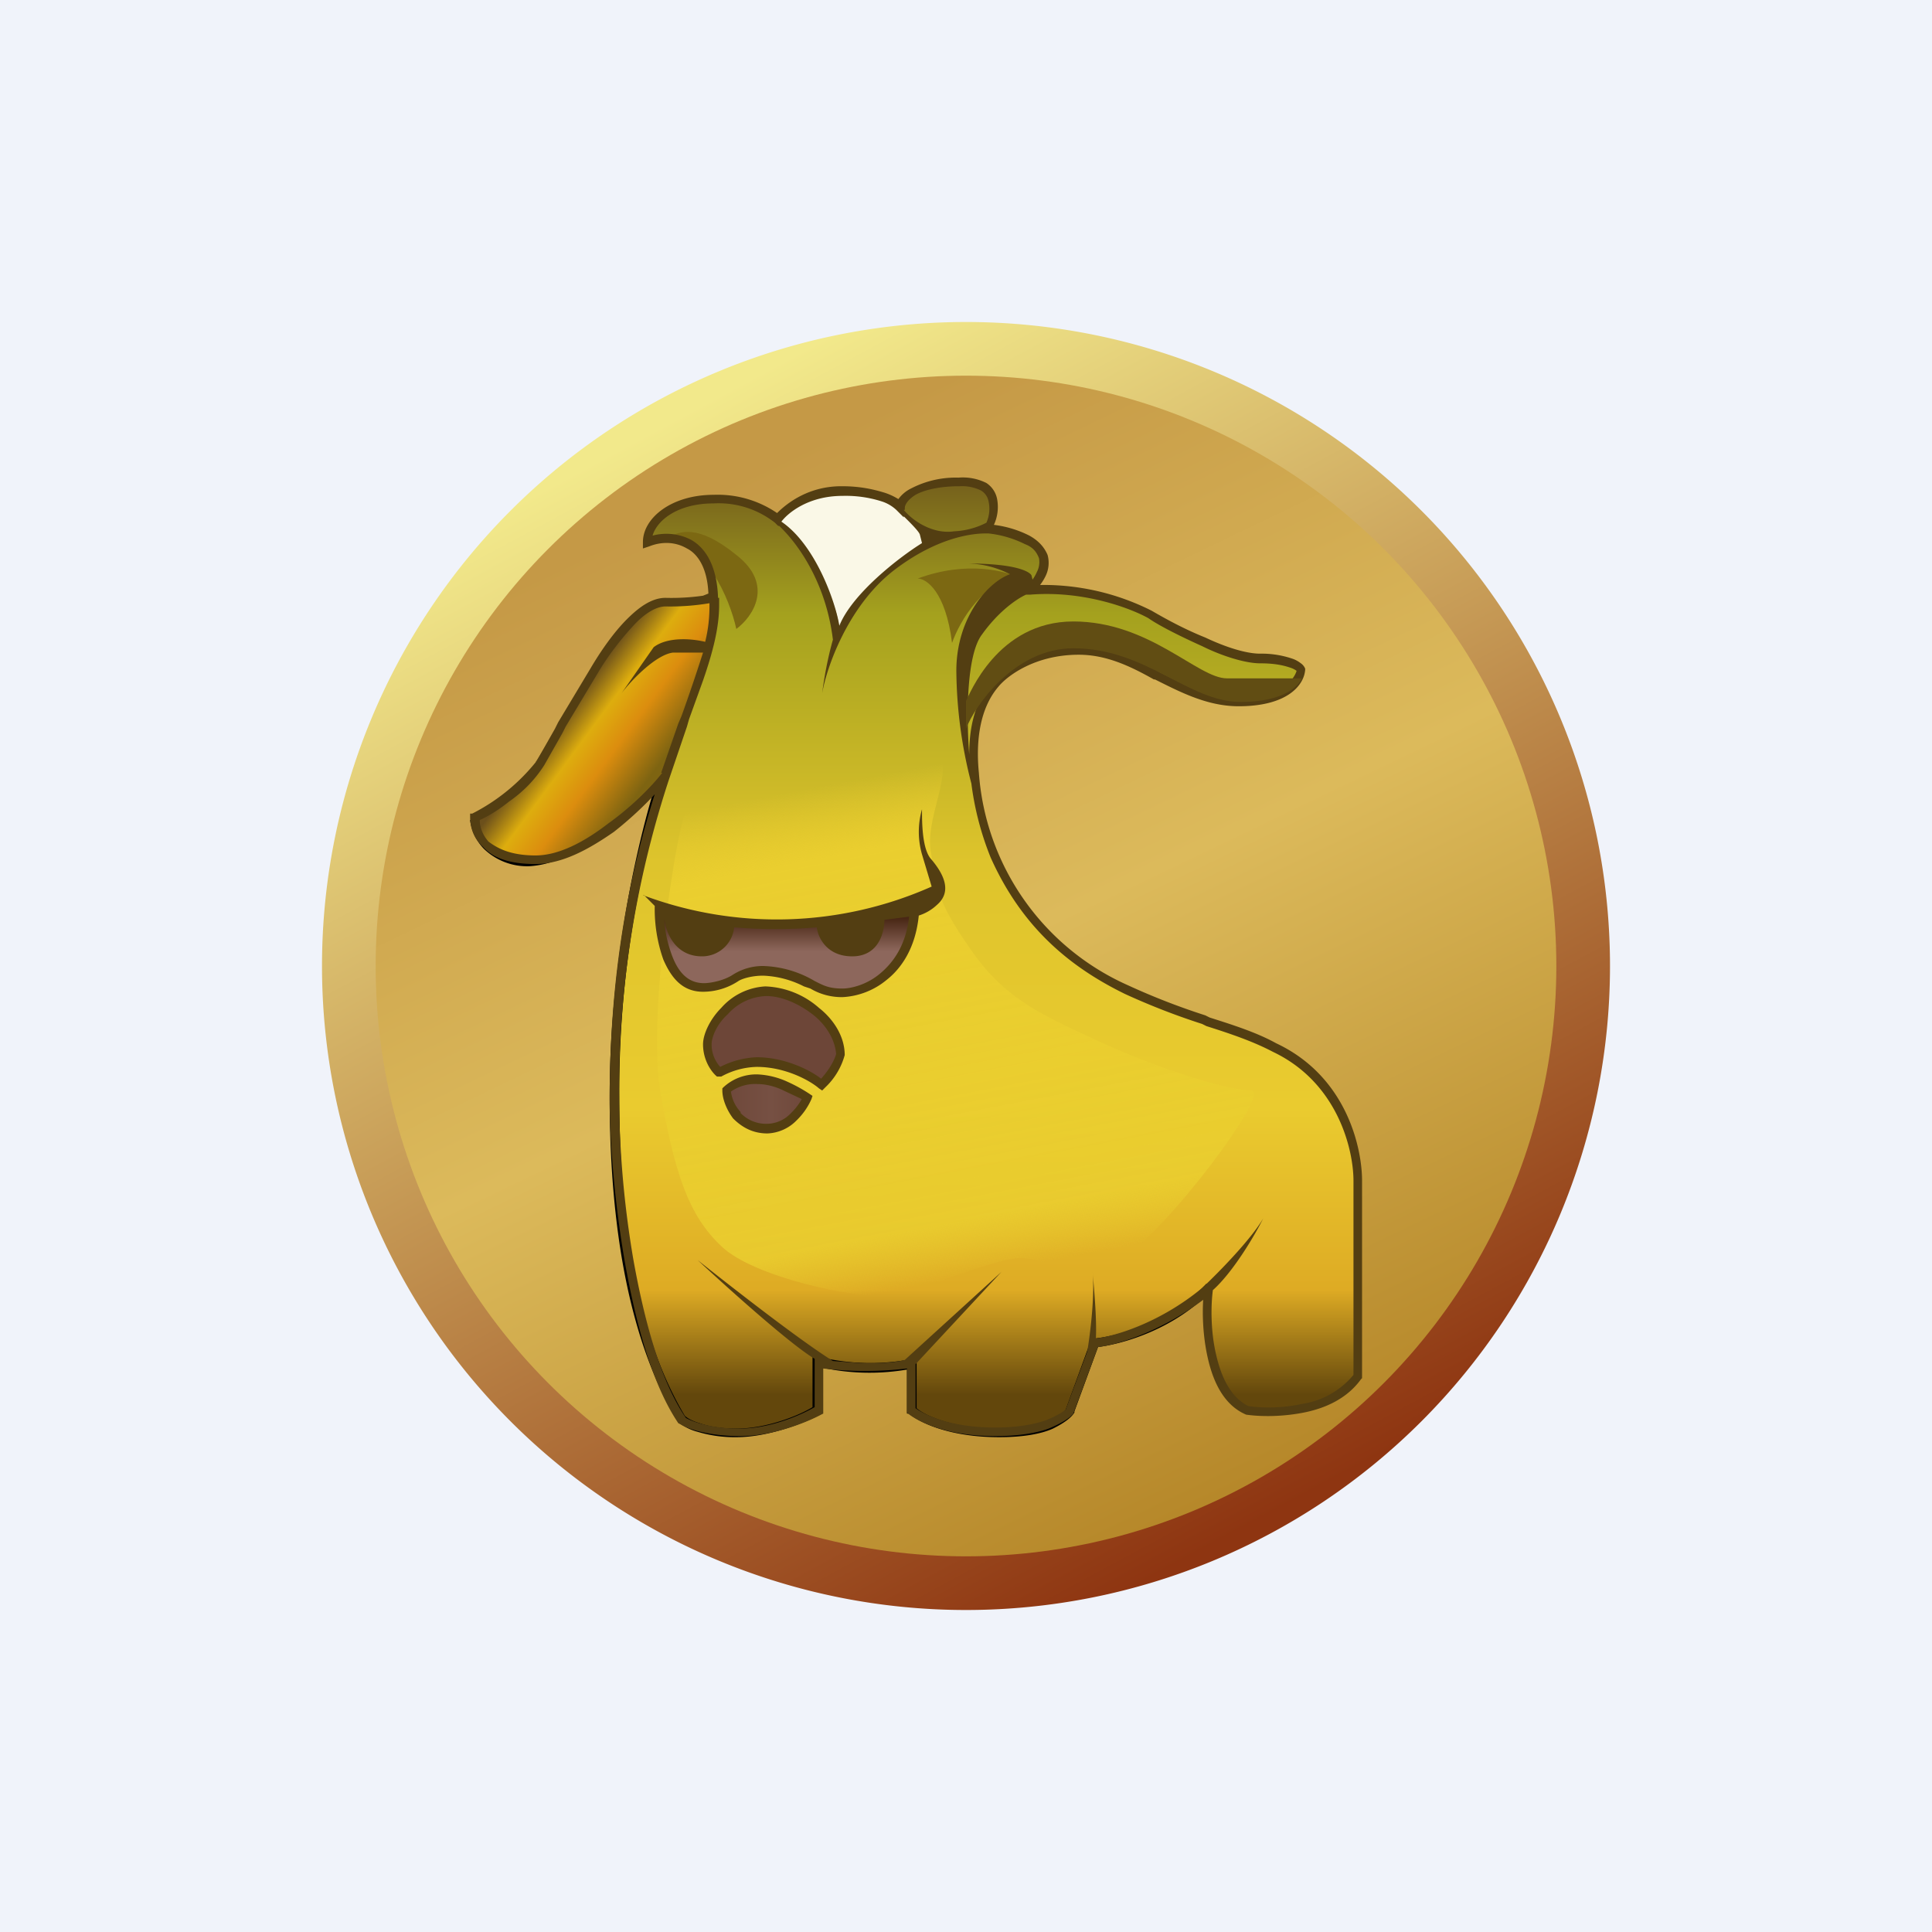 <!-- by TradingView --><svg width="18" height="18" viewBox="0 0 18 18" xmlns="http://www.w3.org/2000/svg"><path fill="#F0F3FA" d="M0 0h18v18H0z"/><path d="M9 15A6 6 0 1 0 9 3a6 6 0 0 0 0 12Zm0-.5a5.5 5.5 0 1 0 0-11 5.5 5.5 0 0 0 0 11Z" fill="url(#ajxbw1enq)"/><circle cx="9" cy="9" r="5.5" fill="url(#bjxbw1enq)"/><path d="m8.65 5-.28-.29c.16-.22.4-.28.73-.2.26.05.18.3.1.42.1.01.34.07.47.2.14.14 0 .3-.08.36.19 0 .6.04.75.1.2.06 1.1.5 1.3.54.19.04.37.04.46.08.1.05-.06.2-.28.28-.23.07-.35.02-.52.02-.17 0-.84-.45-1.26-.45-.42 0-.72.24-.84.43-.12.18-.19.55-.07 1.03.1.4.28.72.37.83.66.98 1.56 1.05 2.35 1.41.62.3.8.92.81 1.2v1.84c-.1.25-.52.34-.71.35-.1 0-.3-.01-.37-.04-.07-.02-.17-.17-.2-.24-.18-.22-.16-.67-.14-.87-.27.33-.8.48-1.02.52l-.24.63c-.06.06-.26.2-.66.2s-.72-.14-.83-.2v-.45c-.02.02-.13.04-.37.04-.25 0-.43-.04-.49-.06v.47c-.14.07-.54.2-.84.2-.24 0-.4-.1-.45-.14a4.8 4.8 0 0 1-.5-1.53c-.2-1.08-.07-2.04-.07-2.59 0-.43.37-1.7.56-2.28.22-.52.32-.98.34-1.14 0-.64-.4-.7-.59-.66h-.05c.32-.54.79-.38 1.19-.18.32.16.54.8.61 1.1.18-.42.58-.73.76-.83l.06-.1Z" fill="url(#cjxbw1enq)"/><path d="M6.15 10.16c-.12-.74.17-2.53.24-2.59.25-.26.85-.78 1.2-.78.43 0 .81.02 1.08.16.28.15-.05.62 0 .97.06.34.04.45.37.92.32.47.67.62 1.26.89.6.27 1.18.43 1.36.43.19 0-.8 1.33-1.21 1.56-.42.24-.7 0-.94 0s-.93.31-1.24.35c-.3.03-1.25-.17-1.55-.46-.31-.29-.44-.7-.57-1.45Z" fill="url(#djxbw1enq)"/><path d="M6.23 5c.1-.04.26-.13.63.17.36.28.15.58 0 .69-.06-.28-.29-.83-.69-.83l.06-.02Zm3.28.39c-.13-.07-.5-.17-.96 0 .08 0 .26.12.32.6.07-.2.3-.6.64-.6Z" fill="#7C6812"/><path d="M5.28 7.97a.84.84 0 0 1-.34.1.58.58 0 0 1-.43-.16.47.47 0 0 1-.13-.27l.08-.01c0 .06.04.14.11.22a.5.5 0 0 0 .37.13c.09 0 .19-.03.3-.08a4.42 4.42 0 0 0 .91-.68l.07.04a9.57 9.57 0 0 0-.45 2.96c0 1.71.36 2.55.61 2.97.02.02.07.05.14.07.08.03.2.05.34.05.28 0 .58-.12.71-.2v-.51l.07.03c.01.01.06.03.13.04a2 2 0 0 0 .68 0h.02l.07-.06v.51c.08.07.34.19.76.19.22 0 .38-.04.48-.08.1-.04.14-.08.15-.1l.24-.66h.03c.2-.02.69-.14 1.04-.51l.06.05c-.36.38-.84.51-1.07.54l-.22.6v.01c-.03.05-.1.1-.2.15-.11.05-.28.08-.5.08-.47 0-.75-.14-.84-.22h-.02v-.41a2.08 2.08 0 0 1-.8-.02v.43l-.01.01c-.13.07-.47.21-.78.21a1.2 1.2 0 0 1-.36-.05.48.48 0 0 1-.18-.09c-.27-.44-.64-1.3-.64-3.03 0-1.24.25-2.31.4-2.82a4.48 4.48 0 0 1-.8.57Z"/><path d="m6.25 8.47-.12-.04c-.01.02-.02.12.04.33.07.26.2.45.4.45s.4-.18.52-.18c.13 0 .35.07.5.14.11.05.24.07.28.07.54 0 .67-.56.67-.84l-.33.07c0 .12-.05.37-.25.38-.2.02-.27-.17-.29-.27l-.52.03-.37-.03c.04.09.03.26-.25.26s-.3-.25-.28-.37Z" fill="url(#ejxbw1enq)"/><path d="M7.87 4.59a.98.98 0 0 0-.64.24c.2.2.59.7.59 1.07.2-.38.65-.75.86-.88l-.2-.19a.82.82 0 0 0-.6-.24Z" fill="#FAF8E7"/><path d="M5 7.1c-.16.25-.43.45-.55.52-.01.04 0 .16.16.3.16.13.29.13.33.11.47 0 1-.5 1.2-.76l.13-.25c.31-.68.4-1.25.4-1.44a1.8 1.8 0 0 1-.54.03l-.21.15c-.23.1-.73 1.03-.93 1.34Z" fill="url(#fjxbw1enq)"/><path d="M7.12 9.24c-.33 0-.5.34-.53.5l.08.25a.7.7 0 0 1 .4-.1c.23 0 .5.13.6.2l.16-.25c.01-.23-.29-.6-.7-.6Z" fill="#6D4638"/><path d="M7.04 10.06c-.13-.02-.25.07-.3.11.03.11.15.34.38.34.22 0 .36-.18.4-.28-.1-.04-.34-.14-.48-.17Z" fill="url(#gjxbw1enq)"/><path fill-rule="evenodd" d="M8.93 4.45a.9.9 0 0 0-.44.1.32.32 0 0 0-.12.1.58.58 0 0 0-.13-.06c-.1-.03-.22-.06-.4-.06-.3 0-.5.15-.6.25a.98.98 0 0 0-.59-.17c-.4 0-.66.22-.66.44v.06l.06-.02c.1-.04.23-.05.35.02.1.05.19.18.2.42l-.05.02a2.1 2.1 0 0 1-.35.02c-.13 0-.25.09-.36.2-.12.12-.24.29-.34.46l-.3.5-.03.06-.17.3a1.82 1.82 0 0 1-.6.49h-.02v.03c0 .08.02.19.12.28.09.1.24.16.49.16s.5-.14.73-.3c.14-.11.28-.24.38-.35-.22.7-.42 1.6-.42 2.85 0 .35.04.92.14 1.5.1.56.25 1.14.5 1.51l.02.01c.06.04.26.11.56.11.3 0 .62-.13.75-.2l.02-.01v-.42a3.32 3.32 0 0 0 .78 0v.41l.01.01c.1.08.37.21.81.21.22 0 .39-.03.5-.07.12-.05.2-.1.23-.14l.23-.62c.18-.02.58-.14.98-.44-.01.15 0 .35.04.53.05.23.15.45.36.54.14.02.34.02.54-.02s.4-.13.53-.31l.01-.01V11c0-.3-.14-.97-.8-1.28-.18-.1-.4-.17-.62-.24l-.04-.02a6.43 6.43 0 0 1-.72-.28A2.35 2.35 0 0 1 9.12 7.2c-.03-.3.01-.6.18-.8.08-.1.34-.3.75-.3.25 0 .47.1.7.23h.01c.24.12.49.25.78.25.46 0 .61-.2.62-.34v-.01a.11.11 0 0 0-.04-.05.28.28 0 0 0-.07-.04.89.89 0 0 0-.31-.05c-.13 0-.32-.06-.51-.15-.2-.08-.38-.18-.5-.25a2.24 2.24 0 0 0-1.04-.24.47.47 0 0 0 .05-.08.28.28 0 0 0 .02-.2c-.03-.07-.08-.13-.17-.18a1 1 0 0 0-.33-.1.4.4 0 0 0 .03-.24.23.23 0 0 0-.1-.15.49.49 0 0 0-.26-.05ZM6.16 7.2l.16-.46.03-.07a17.16 17.16 0 0 0 .2-.59h-.28c-.16.02-.39.26-.48.38l.3-.43c.13-.1.36-.08.48-.05.03-.12.04-.23.04-.34v-.02a2.19 2.19 0 0 1-.41.03c-.09 0-.2.07-.3.18-.11.12-.23.27-.33.44l-.3.5-.03.06-.17.3c-.09.14-.2.25-.33.34-.1.08-.2.14-.27.17 0 .06.02.13.08.2.08.06.2.13.44.13.22 0 .46-.13.68-.3.21-.15.4-.34.5-.47Zm.54-1.62v.06c0 .21-.06.44-.15.7l-.13.36-.02.07-.17.5a9.3 9.3 0 0 0-.33 4.46c.1.56.25 1.13.49 1.48.05.03.23.1.5.1.28 0 .56-.12.7-.2v-.45c-.22-.13-.8-.65-1.09-.92.29.23.94.74 1.26.94l.27.02c.14 0 .29 0 .4-.03l.9-.82-.8.86v.41c.1.07.34.18.74.18.21 0 .37-.03.48-.07.1-.04.16-.08.18-.1l.2-.54c.03-.18.07-.52.05-.74.01.13.04.43.03.62.17-.02.59-.14.99-.47.17-.16.46-.46.57-.65-.08.16-.28.5-.47.67-.02.15-.02.39.03.6.05.22.14.4.3.48.13.02.32.02.5-.02a.77.77 0 0 0 .48-.27V11c0-.28-.14-.91-.75-1.2-.19-.1-.4-.17-.62-.24l-.04-.02a6.5 6.5 0 0 1-.72-.28c-.49-.24-.95-.6-1.25-1.27a2.77 2.77 0 0 1-.18-.69 4.3 4.3 0 0 1-.14-1.05c0-.5.3-.83.5-.9a.89.89 0 0 0-.4-.1c.5 0 .59.09.6.11h.01-.01l.01.04a.39.39 0 0 0 .04-.07.2.2 0 0 0 .02-.13c-.02-.05-.05-.1-.13-.13a1 1 0 0 0-.34-.1h-.03c-.13 0-.46.04-.86.35-.42.33-.62.9-.66 1.14.03-.24.08-.43.1-.5-.06-.5-.3-.87-.5-1.06h-.01l-.03-.03a.85.85 0 0 0-.57-.18c-.34 0-.53.16-.57.3a.5.5 0 0 1 .36.04c.14.08.24.25.25.54h.01v.01Zm2.27-.33h.04-.04Zm.37 6.58ZM7.28 4.86c.31.21.5.73.54.97.12-.3.56-.64.77-.77l-.02-.08c-.01-.03-.08-.1-.14-.16l-.01-.01v.01l-.07-.07a.36.36 0 0 0-.14-.08 1.1 1.1 0 0 0-.36-.05c-.32 0-.51.16-.57.24Zm1.14-.11c.08.1.27.23.47.2a.73.73 0 0 0 .3-.08.32.32 0 0 0 .02-.2.15.15 0 0 0-.07-.1.4.4 0 0 0-.2-.04c-.2 0-.34.04-.41.08-.08.05-.1.1-.1.12v.02Zm.82 1.6c-.16.19-.21.43-.21.68-.03-.4-.02-.94.12-1.12.15-.21.32-.33.41-.37h.04c.5-.04.94.13 1.1.22.1.07.3.17.5.26.18.09.4.16.54.16s.22.02.28.04a.2.2 0 0 1 .06.03c-.02.07-.13.25-.54.25-.27 0-.5-.12-.74-.24l-.01-.01a1.63 1.63 0 0 0-.74-.24c-.43 0-.72.22-.81.34ZM5.99 8.34a3.55 3.55 0 0 0 2.69-.08l-.09-.3a.76.76 0 0 1 0-.42c0 .12 0 .38.09.47.1.12.2.29.05.42a.44.44 0 0 1-.17.1c-.03.3-.16.49-.3.6a.7.7 0 0 1-.41.16.57.57 0 0 1-.3-.08l-.06-.02a.91.91 0 0 0-.38-.1c-.11 0-.2.03-.23.05a.6.6 0 0 1-.33.1c-.2 0-.3-.14-.37-.3a1.42 1.42 0 0 1-.08-.5l-.1-.1Zm.2.22c0 .1.03.23.07.34.06.16.15.26.3.26.05 0 .18-.02.27-.08A.52.52 0 0 1 7.11 9a1 1 0 0 1 .48.14c.08.04.13.07.26.07.07 0 .22-.03.35-.14.12-.1.24-.26.27-.53l-.23.03c0 .11-.05.34-.3.34-.24 0-.32-.18-.33-.27a4.6 4.6 0 0 1-.77 0 .3.3 0 0 1-.3.27c-.26 0-.34-.24-.35-.35Zm.44 1.17c0-.07.05-.19.15-.28a.5.5 0 0 1 .36-.17c.14 0 .3.07.43.17s.21.24.22.37c-.01.04-.05.13-.14.23-.1-.08-.34-.2-.6-.2a.82.82 0 0 0-.34.09.31.31 0 0 1-.08-.21Zm.5-.54a.59.59 0 0 0-.41.2c-.1.1-.17.24-.17.34 0 .15.08.26.13.3h.04a.72.72 0 0 1 .33-.09c.27 0 .5.13.58.2l.03.02.03-.03a.65.65 0 0 0 .18-.3c0-.17-.1-.33-.24-.44a.8.8 0 0 0-.5-.2Zm-.23 1.17a.34.34 0 0 1-.09-.19.39.39 0 0 1 .25-.07c.07 0 .16.02.24.06l.17.08a.56.56 0 0 1-.1.13.31.31 0 0 1-.22.1.33.33 0 0 1-.25-.1Zm.16-.35a.45.45 0 0 0-.32.12l-.01.01v.02c0 .08.04.18.1.26.08.08.18.14.32.14a.4.4 0 0 0 .27-.12.63.63 0 0 0 .14-.2l.01-.03-.03-.02a1.46 1.46 0 0 0-.2-.11.75.75 0 0 0-.28-.07Z" fill="#533E12"/><path d="M10 5.79c-.71 0-.97.69-1 .74v.26c.08-.21.45-.75 1-.75.68 0 1.07.5 1.56.5.4 0 .54-.15.57-.22h-.7c-.27 0-.72-.53-1.43-.53Z" fill="#614D13"/><defs><linearGradient id="ajxbw1enq" x1="6.72" y1="3.66" x2="12.23" y2="13.9" gradientUnits="userSpaceOnUse"><stop stop-color="#F2E98B"/><stop offset="1" stop-color="#8E3511"/></linearGradient><linearGradient id="bjxbw1enq" x1="6.69" y1="4.53" x2="11.38" y2="14.29" gradientUnits="userSpaceOnUse"><stop stop-color="#C59946"/><stop offset=".46" stop-color="#DCBA5B"/><stop offset="1" stop-color="#B48527"/></linearGradient><linearGradient id="cjxbw1enq" x1="9.2" y1="4.47" x2="9.2" y2="13.35" gradientUnits="userSpaceOnUse"><stop stop-color="#745F1C"/><stop offset=".14" stop-color="#A4A11E"/><stop offset=".4" stop-color="#DEC42C"/><stop offset=".66" stop-color="#EACB2F"/><stop offset=".85" stop-color="#DEAB24"/><stop offset=".96" stop-color="#63470C"/></linearGradient><linearGradient id="djxbw1enq" x1="7.21" y1="7.41" x2="8.1" y2="12.07" gradientUnits="userSpaceOnUse"><stop stop-color="#EACE2F" stop-opacity="0"/><stop offset=".14" stop-color="#EACE2F"/><stop offset=".89" stop-color="#EACE2F" stop-opacity=".84"/><stop offset="1" stop-color="#EACE2F" stop-opacity="0"/></linearGradient><linearGradient id="ejxbw1enq" x1="7.33" y1="8.4" x2="7.33" y2="9.24" gradientUnits="userSpaceOnUse"><stop offset=".19" stop-color="#492715"/><stop offset=".55" stop-color="#8D675C"/></linearGradient><linearGradient id="fjxbw1enq" x1="5.19" y1="6.74" x2="5.99" y2="7.33" gradientUnits="userSpaceOnUse"><stop stop-color="#6C501B"/><stop offset=".29" stop-color="#DDAD0E"/><stop offset=".58" stop-color="#DC8D0E"/><stop offset="1" stop-color="#7E6411"/></linearGradient><linearGradient id="gjxbw1enq" x1="6.64" y1="10.29" x2="7.61" y2="10.29" gradientUnits="userSpaceOnUse"><stop stop-color="#6D4638"/><stop offset=".56" stop-color="#765043"/><stop offset="1" stop-color="#6D4638"/></linearGradient></defs></svg>